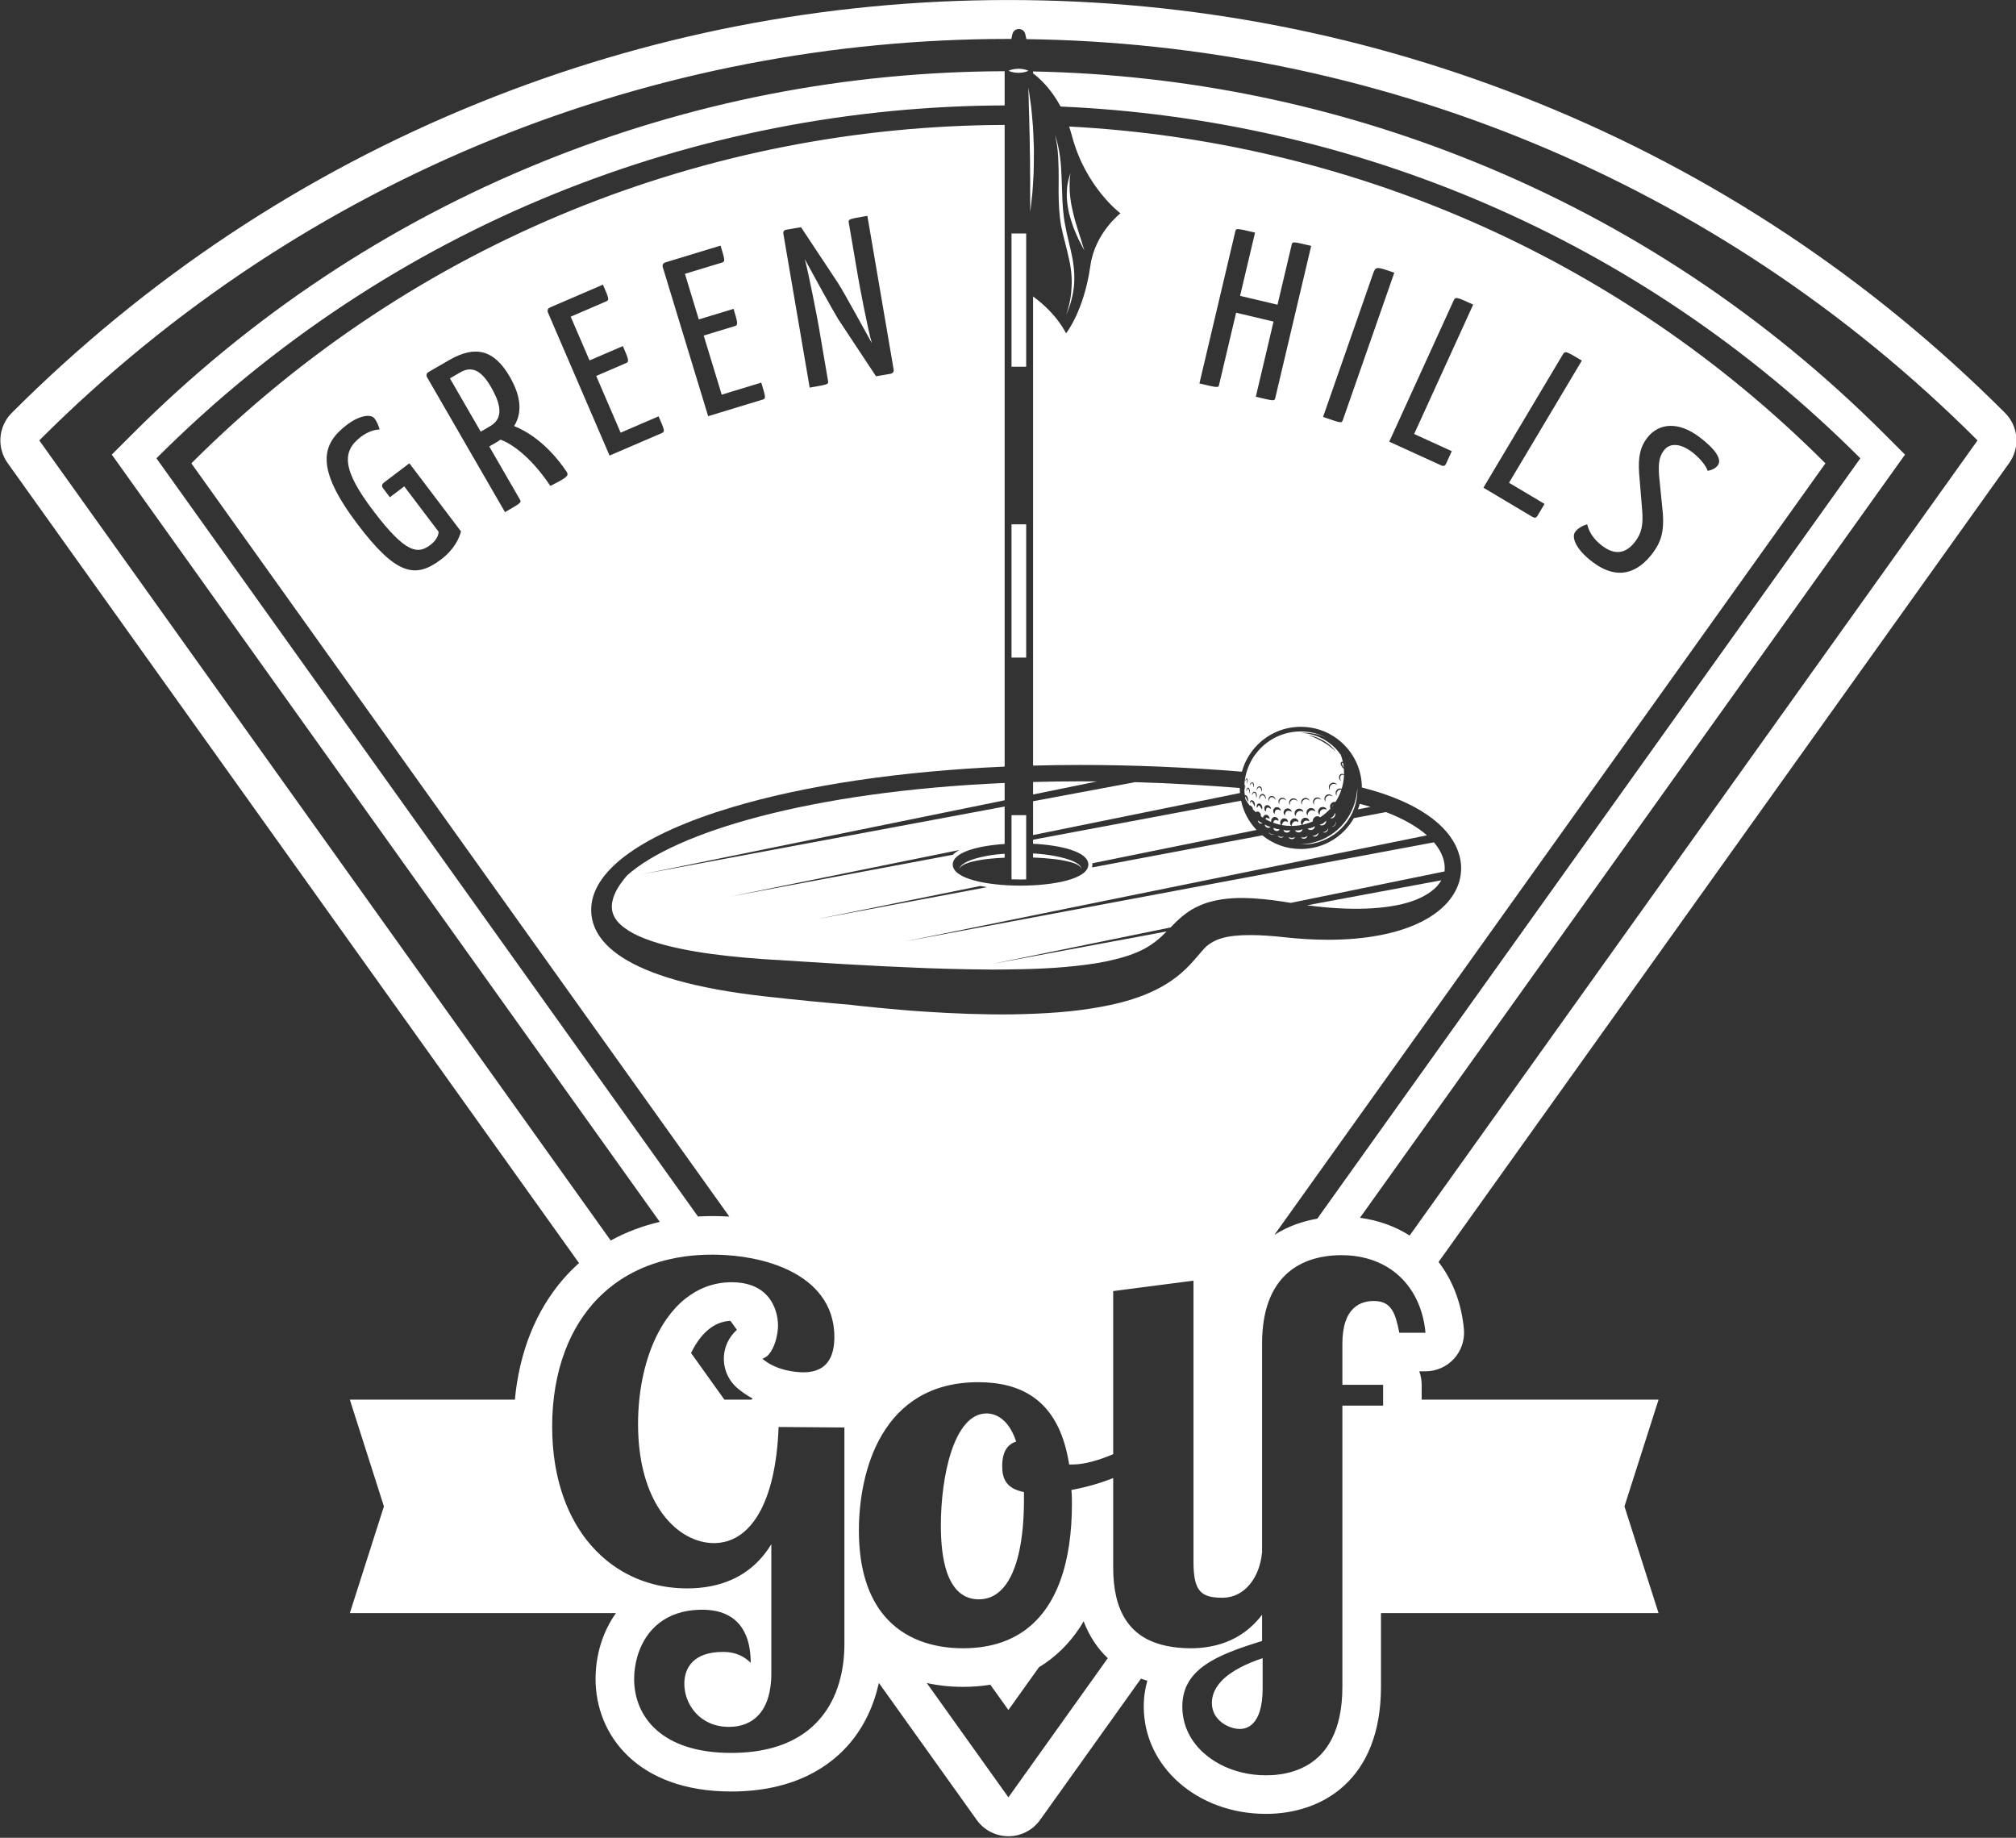 <?xml version="1.0" encoding="UTF-8" standalone="no"?>
<!DOCTYPE svg PUBLIC "-//W3C//DTD SVG 1.1//EN" "http://www.w3.org/Graphics/SVG/1.1/DTD/svg11.dtd">
<svg width="100%" height="100%" viewBox="0 0 531 484" version="1.1" xmlns="http://www.w3.org/2000/svg" xmlns:xlink="http://www.w3.org/1999/xlink" xml:space="preserve" xmlns:serif="http://www.serif.com/" style="fill-rule:evenodd;clip-rule:evenodd;stroke-linejoin:round;stroke-miterlimit:1.414;">
    <rect x="0" y="0" width="531" height="484" fill="#333333" stroke="none"/>
    <g transform="matrix(1,0,0,1,-1277.59,-81.55)">
        <g transform="matrix(4.167,0,0,4.167,0,0)">
            <path d="M361.698,41.22C361.449,40.4 360.934,37.652 360.821,36.999L360.248,33.647C360.209,33.42 360.239,33.415 361.423,33.213L363.084,42.927C363.108,43.069 363.033,43.169 362.868,43.198L361.97,43.352L359.579,39.741C359.216,39.145 358.031,36.994 357.467,35.951C357.715,36.858 358.243,39.589 358.346,40.185L358.935,43.636C358.975,43.864 358.96,43.866 357.776,44.068L356.115,34.354C356.088,34.198 356.151,34.114 356.315,34.086L357.229,33.93L359.577,37.475C360.001,38.148 361.146,40.248 361.702,41.249L361.698,41.22ZM350.768,39.759L352.963,39.091C353.219,39.932 353.273,40.111 353.055,40.177L351.078,40.779L352.216,44.515L354.716,43.754C355.001,44.691 355.022,44.76 354.79,44.831L351.359,45.874L348.488,36.446C348.488,36.446 348.421,36.226 348.654,36.155L352.143,35.094C352.415,35.99 352.449,36.1 352.23,36.166L349.891,36.878L350.768,39.759ZM341.228,39.311C341.228,39.311 341.138,39.1 341.361,39.003L344.71,37.561C345.08,38.422 345.126,38.528 344.916,38.618L342.67,39.585L343.861,42.351L345.968,41.444C346.315,42.251 346.39,42.423 346.181,42.514L344.283,43.331L345.827,46.917L348.227,45.884C348.614,46.784 348.643,46.85 348.42,46.947L345.127,48.364L341.228,39.311ZM330.188,51.848C332.269,54.593 333.019,54.603 333.807,54.007C334.242,53.677 334.333,53.318 334.315,53.169L332.149,50.309L331.24,50.998L330.797,50.412C330.701,50.285 330.742,50.164 330.888,50.053L332.474,48.852L335.737,53.159C335.623,53.588 335.317,54.291 334.47,54.933C332.858,56.153 331.645,55.934 329.2,52.706C326.477,49.111 326.934,47.626 328.532,46.415C329.331,45.809 330.045,45.72 330.271,46.019C330.436,46.237 330.533,46.49 330.591,46.717C330.251,46.722 329.813,46.873 329.413,47.176C328.178,48.111 328.24,49.275 330.188,51.848ZM339.454,51.131C339.57,51.331 339.557,51.338 338.518,51.939L333.587,43.405C333.587,43.405 333.472,43.206 333.682,43.084L334.984,42.332C336.642,41.374 337.83,41.668 338.825,43.391C339.597,44.726 339.568,45.74 339.094,46.497C339.824,46.79 341.172,47.542 342.414,49.388C342.521,49.575 342.518,49.66 342.019,49.949C341.847,50.048 341.63,50.157 341.386,50.281C340.022,48.257 338.799,47.566 338.239,47.357L337.996,47.514L337.522,47.788L339.454,51.131ZM384.731,39.334L383.661,43.864C383.608,44.088 383.623,44.092 382.411,43.805L384.676,34.213C384.728,33.989 384.714,33.985 385.927,34.271L384.982,38.269L387.349,38.827L388.239,35.055C388.293,34.831 388.277,34.827 389.476,35.11L387.211,44.702C387.158,44.927 387.172,44.93 385.975,44.647L387.097,39.893L384.731,39.334ZM401.981,50.082L404.227,51.419L403.784,52.162C403.688,52.323 403.588,52.314 403.457,52.236L400.363,50.393L405.358,42.014C405.528,41.729 405.541,41.737 406.585,42.359L401.981,50.082ZM410.392,51.749L410.206,49.488C410.131,48.434 410.283,47.808 410.703,47.258C411.436,46.295 412.689,46.182 414.03,47.204C415.178,48.079 415.421,48.663 415.176,48.983C415.054,49.144 414.833,49.283 414.532,49.326C414.472,49.081 414.114,48.572 413.559,48.148C412.833,47.596 412.155,47.532 411.771,48.037C411.448,48.46 411.426,48.915 411.462,49.595L411.704,52.008C411.791,53.197 411.579,53.851 411.037,54.561C410.145,55.73 408.875,56.319 407.244,55.076C406.144,54.238 405.929,53.493 406.165,53.184C406.312,52.989 406.599,52.79 406.925,52.713C407.013,53.124 407.283,53.621 407.863,54.062C408.733,54.726 409.418,54.505 409.951,53.806C410.361,53.268 410.48,52.76 410.392,51.749ZM391.479,46.113C391.403,46.331 391.375,46.321 390.227,45.92L393.377,36.899C393.553,36.396 393.567,36.401 394.729,36.807L391.479,46.113ZM398.363,48.085L398.004,48.871C397.927,49.042 397.826,49.043 397.687,48.98L394.411,47.485L398.46,38.61C398.598,38.309 398.611,38.315 399.717,38.82L395.985,46.999L398.363,48.085ZM431.596,47.405L395.699,97.659C394.787,97.079 393.727,96.692 392.559,96.538L425.947,49.792L427.012,48.302L425.717,47.007C418.241,39.532 409.524,33.743 399.808,29.803C390.904,26.192 381.521,24.274 371.896,24.086L371.896,24.207C372.301,24.51 373.027,25.165 373.637,26.304C392.014,27.097 410.157,34.504 424.188,48.536L389.863,96.592C388.911,96.757 387.982,97.087 387.153,97.615L421.981,48.855C408.697,35.571 391.568,28.477 374.176,27.567C374.236,27.749 374.295,27.936 374.347,28.134C375.204,31.408 377.42,33.053 377.42,33.053C377.42,33.053 375.81,34.287 375.519,36.362C375.114,39.239 373.981,40.64 373.981,40.64C373.981,40.64 373.426,39.418 371.896,38.308L371.896,67.958C372.88,67.932 373.875,67.917 374.879,67.917C378.188,67.917 381.613,68.061 385.099,68.342C385.273,67.704 385.608,67.118 386.09,66.637C386.818,65.908 387.788,65.506 388.82,65.506C389.852,65.506 390.821,65.908 391.551,66.637C392.273,67.36 392.673,68.32 392.68,69.341C394.146,69.712 395.402,70.203 396.393,70.8C398.724,72.205 398.996,73.79 398.95,74.61C398.879,75.914 397.98,77.06 396.421,77.839C394.946,78.576 392.916,78.965 390.55,78.965C389.665,78.965 388.726,78.911 387.758,78.803C386.95,78.714 386.234,78.669 385.63,78.669C384.072,78.669 383.385,78.933 382.834,79.395L382.694,79.541C382.457,79.8 382.18,80.152 381.837,80.517C381.495,80.883 381.089,81.246 380.645,81.547C380.204,81.853 379.734,82.104 379.261,82.312C378.311,82.729 377.344,82.983 376.384,83.167C374.461,83.542 372.543,83.643 370.643,83.679C368.741,83.702 366.858,83.629 365.014,83.505C364.091,83.447 363.179,83.364 362.279,83.279C361.83,83.234 361.383,83.189 360.94,83.145C360.754,83.123 360.571,83.102 360.388,83.08C358.703,82.937 356.916,82.762 355.028,82.553C345.689,81.52 343.86,78.916 343.971,76.914C344.102,74.518 347.256,72.274 352.849,70.595C357.5,69.199 363.505,68.311 370.1,68.021L370.1,27.466C351.487,27.526 332.895,34.655 318.693,48.855L352.698,96.462C352.345,96.44 351.984,96.428 351.616,96.428C351.311,96.428 351.012,96.439 350.715,96.456L316.486,48.536C331.297,33.726 350.688,26.293 370.1,26.233L370.1,24.432L370.1,24.071C360.012,24.101 350.178,26.027 340.867,29.803C331.15,33.743 322.434,39.532 314.958,47.007L313.663,48.302L314.727,49.792L348.301,96.796C347.188,97.055 346.149,97.448 345.201,97.975L309.08,47.405C325.995,30.489 348.166,22.031 370.338,22.031L370.524,22.033L370.588,21.736C370.684,21.295 371.311,21.295 371.407,21.736L371.474,22.044C393.265,22.329 414.969,30.778 431.596,47.405ZM396.701,103.802L395.045,103.802L394.998,103.573L394.95,103.356C394.723,102.374 394.41,101.795 393.423,101.795C393.164,101.795 392.894,101.836 392.639,101.943C392.162,102.143 391.74,102.575 391.553,103.425C391.53,103.525 391.511,103.632 391.496,103.744C391.465,103.968 391.448,104.217 391.448,104.493L391.448,107.093L394.022,107.093L394.022,108.409L391.448,108.409L391.448,126.179C391.448,127.577 391.198,128.635 390.797,129.436C390.719,129.59 390.636,129.735 390.548,129.871C390.467,129.995 390.384,130.112 390.296,130.221C390.137,130.417 389.967,130.589 389.787,130.741C389.668,130.842 389.545,130.935 389.418,131.018C389.313,131.087 389.207,131.148 389.1,131.207C388.922,131.302 388.74,131.382 388.556,131.45C388.31,131.542 388.06,131.611 387.811,131.66L387.606,131.697C387.471,131.719 387.336,131.735 387.203,131.748L387.005,131.762C386.874,131.77 386.745,131.773 386.619,131.773C386.091,131.773 385.574,131.711 385.084,131.592C384.125,131.361 383.269,130.913 382.616,130.301L382.571,130.263C381.804,129.524 381.331,128.553 381.331,127.43C381.331,125.06 383.481,124.172 386.372,123.284L386.372,121.623C385.02,123.421 383.128,123.744 381.86,123.744C381.326,123.744 380.85,123.695 380.414,123.61L380.215,123.568C379.628,123.432 379.128,123.222 378.715,122.937C378.337,122.677 378.028,122.359 377.781,121.989C377.204,121.126 376.961,119.982 376.961,118.644L376.961,112.986C376.12,113.323 375.204,113.577 374.317,113.74C374.352,114.036 374.352,114.332 374.352,114.628C374.352,118.184 373.466,121.235 371.185,122.741C370.806,122.991 370.39,123.199 369.932,123.359C369.234,123.602 368.443,123.736 367.549,123.743L367.478,123.744C365.549,123.744 363.719,123.158 362.478,121.672C361.499,120.498 360.887,118.762 360.887,116.307C360.887,112.555 362.332,106.928 368.431,106.928C369.834,106.928 371.001,107.23 371.918,107.873C372.18,108.058 372.421,108.269 372.642,108.509C373.413,109.351 373.93,110.544 374.177,112.128L374.423,112.128C375.109,112.128 376.039,111.871 376.961,111.477L376.961,101.169L382.037,100.511L382.037,118.281C382.037,118.742 382.065,119.114 382.13,119.414L382.185,119.624C382.413,120.35 382.925,120.552 383.87,120.552C385.244,120.552 386.23,119.303 386.372,117.66L386.372,104.493C386.372,100.194 388.818,99.072 390.857,98.919C391.034,98.906 391.209,98.899 391.378,98.899C392.531,98.899 393.496,99.176 394.279,99.646C395.023,100.093 395.603,100.715 396.01,101.456C396.392,102.153 396.624,102.953 396.701,103.802ZM370.338,133.165L365.177,125.94C365.903,126.101 366.673,126.183 367.478,126.183C368.074,126.183 368.647,126.137 369.196,126.049L370.338,127.646L372.097,125.184L372.268,124.944C373.288,124.327 374.158,123.486 374.855,122.428C374.938,122.302 375.014,122.167 375.091,122.035C375.443,122.962 375.956,123.744 376.619,124.371L370.338,133.165ZM352.386,108.032L350.278,105.082C350.852,103.899 351.689,103.09 352.769,103.052L353.176,103.62C352.791,103.961 352.516,104.419 352.404,104.938C352.218,105.812 352.524,106.718 353.203,107.3C353.513,107.564 353.838,107.781 354.167,107.958L354.093,108.032L352.386,108.032ZM359.971,123.48C359.971,123.687 359.964,123.893 359.951,124.1C359.938,124.307 359.918,124.515 359.891,124.721C359.862,124.927 359.827,125.133 359.784,125.337C359.698,125.746 359.58,126.147 359.426,126.534C359.387,126.631 359.346,126.727 359.303,126.822C359.216,127.011 359.12,127.197 359.014,127.378C358.961,127.468 358.905,127.557 358.848,127.645C358.757,127.781 358.658,127.914 358.556,128.044C358.327,128.33 358.07,128.599 357.776,128.843C357.69,128.914 357.602,128.983 357.511,129.05C356.415,129.854 354.89,130.358 352.814,130.358C348.408,130.358 346.681,128.055 346.681,125.686C346.681,125.24 346.743,124.764 346.876,124.295L346.935,124.1C347.416,122.638 348.628,121.309 350.981,121.309C351.193,121.309 351.49,121.319 351.817,121.384L351.941,121.412C352.06,121.439 352.18,121.476 352.301,121.521C352.418,121.564 352.534,121.618 352.649,121.681L352.832,121.79L352.955,121.878C353.076,121.97 353.192,122.077 353.301,122.201C353.388,122.3 353.469,122.411 353.544,122.533C353.848,123.023 354.049,123.707 354.049,124.665C353.414,124.04 352.744,123.975 352.286,123.975C350.453,123.975 349.853,124.962 349.853,125.981C349.853,126.393 349.95,126.814 350.139,127.199C350.244,127.414 350.38,127.616 350.542,127.8L350.576,127.841C351.052,128.359 351.757,128.713 352.674,128.713C353.061,128.713 353.423,128.649 353.746,128.517L353.982,128.404C354.211,128.279 354.416,128.114 354.595,127.907C354.893,127.563 355.114,127.102 355.238,126.516C355.288,126.282 355.322,126.027 355.34,125.752C355.349,125.615 355.352,125.472 355.352,125.324L355.352,117.163C354.943,117.841 354.434,118.404 353.83,118.843C353.527,119.063 353.201,119.251 352.852,119.407C352.037,119.771 351.094,119.96 350.03,119.96C348.531,119.96 347.137,119.587 345.927,118.878C345.563,118.666 345.218,118.423 344.89,118.151C344.672,117.97 344.462,117.776 344.261,117.569C344.06,117.362 343.868,117.142 343.685,116.91C342.684,115.634 341.976,113.983 341.669,112.008C341.557,111.289 341.499,110.527 341.499,109.726C341.499,107.995 341.772,106.378 342.313,104.949C342.434,104.631 342.566,104.323 342.713,104.025C342.787,103.876 342.863,103.729 342.943,103.585C343.102,103.297 343.275,103.019 343.462,102.753C343.555,102.62 343.651,102.489 343.75,102.361C343.949,102.106 344.162,101.863 344.387,101.632L344.626,101.4C345.301,100.759 346.084,100.224 346.974,99.813C347.15,99.731 347.332,99.654 347.517,99.582C347.634,99.537 347.753,99.494 347.873,99.453C348.104,99.373 348.343,99.301 348.586,99.238L348.847,99.173C349.176,99.096 349.514,99.032 349.863,98.983C350.421,98.907 351.005,98.866 351.616,98.866C351.894,98.866 352.175,98.876 352.456,98.893C353.204,98.938 353.953,99.045 354.669,99.221C355.676,99.469 356.613,99.853 357.38,100.393L357.627,100.576C357.867,100.766 358.087,100.972 358.284,101.197L358.473,101.428C359.016,102.137 359.336,103.01 359.336,104.065C359.336,104.586 359.257,105.036 359.079,105.395C358.835,105.888 358.403,106.204 357.734,106.282C357.627,106.294 357.517,106.303 357.397,106.303C356.834,106.303 355.635,106.171 354.789,105.447L355.023,105.329C355.133,105.248 355.229,105.139 355.314,105.01C355.626,104.54 355.775,103.816 355.775,103.341C355.775,103.064 355.726,102.646 355.555,102.219L355.463,102.016C355.368,101.826 355.249,101.639 355.094,101.466L354.892,101.266C354.451,100.883 353.802,100.61 352.85,100.61C352.271,100.61 351.731,100.711 351.23,100.896L351.076,100.96C350.969,101.004 350.863,101.052 350.76,101.105L350.508,101.242C350.304,101.362 350.107,101.497 349.919,101.647C349.478,101.998 349.084,102.429 348.736,102.924C348.228,103.648 347.821,104.508 347.524,105.457C347.272,106.262 347.099,107.13 347.006,108.032C346.955,108.533 346.928,109.044 346.928,109.561C346.928,111.821 347.42,113.546 348.16,114.771C348.266,114.946 348.377,115.111 348.492,115.266C349.413,116.504 350.611,117.097 351.722,117.097C354.013,117.097 355.635,114.596 355.811,109.758L359.971,109.791L359.971,123.48ZM403.861,26.095C393.186,21.767 381.907,19.572 370.338,19.572C358.768,19.572 347.488,21.767 336.813,26.095C325.761,30.578 315.845,37.162 307.341,45.666C306.49,46.516 306.38,47.856 307.078,48.834L343.197,99.4C342.854,99.707 342.528,100.034 342.221,100.385C340.473,102.391 339.425,105.011 339.142,108.032L328.71,108.032L330.864,114.777L328.71,121.521L345.531,121.521C344.699,122.688 344.242,124.153 344.242,125.686C344.242,129.225 346.893,132.797 352.814,132.797C356.898,132.797 359.159,131.124 360.336,129.721C361.22,128.667 361.83,127.382 362.149,125.933L368.336,134.595C368.798,135.241 369.543,135.624 370.338,135.624C371.132,135.624 371.877,135.241 372.339,134.595L378.717,125.665C378.847,125.714 378.984,125.753 379.121,125.794C378.977,126.287 378.893,126.828 378.893,127.43C378.893,131.232 382.287,134.211 386.619,134.211C390.133,134.211 393.887,132.102 393.887,126.179L393.887,121.521L411.433,121.521L409.278,114.777L411.433,108.032L396.46,108.032L396.46,107.093C396.46,106.793 396.406,106.505 396.308,106.24L396.701,106.24C397.387,106.24 398.04,105.952 398.502,105.446C398.964,104.939 399.192,104.262 399.13,103.58C398.977,101.922 398.411,100.478 397.528,99.33L433.597,48.834C434.295,47.856 434.185,46.516 433.334,45.666C424.83,37.162 414.914,30.578 403.861,26.095Z" style="fill:white;fill-rule:nonzero;"/>
        </g>
        <g transform="matrix(4.167,0,0,4.167,0,0)">
            <path d="M337.633,44.03C337.077,43.069 336.482,42.647 335.693,43.103L335.036,43.483L336.982,46.852L337.56,46.517C338.31,46.084 338.396,45.352 337.633,44.03Z" style="fill:white;fill-rule:nonzero;"/>
        </g>
        <g transform="matrix(4.167,0,0,4.167,0,0)">
            <path d="M371.321,114.365L371.321,113.872C370.158,113.642 369.946,112.983 369.946,112.227C369.946,111.305 370.299,110.844 370.827,110.68C370.643,110.124 370.408,109.736 370.159,109.467L370.033,109.342C369.865,109.188 369.692,109.085 369.527,109.017L369.404,108.972C369.243,108.921 369.091,108.903 368.959,108.903C366.88,108.903 366.068,112.918 366.068,115.978C366.068,119.927 367.408,120.651 368.466,120.651C368.717,120.651 368.95,120.608 369.165,120.528C369.488,120.407 369.772,120.198 370.019,119.915C370.921,118.878 371.321,116.831 371.321,114.365Z" style="fill:white;fill-rule:nonzero;"/>
        </g>
        <g transform="matrix(4.167,0,0,4.167,0,0)">
            <path d="M386.408,124.369C385.912,124.534 385.413,124.734 384.961,124.974C384.509,125.214 384.103,125.495 383.797,125.821L383.639,126.005L383.477,126.234L383.359,126.458C383.257,126.687 383.199,126.934 383.199,127.199C383.199,127.479 383.268,127.722 383.381,127.928C383.522,128.186 383.732,128.389 383.967,128.537L384.157,128.641C384.434,128.777 384.725,128.845 384.963,128.845C385.379,128.845 385.784,128.647 386.059,128.128C386.12,128.013 386.175,127.882 386.222,127.733C386.339,127.363 386.408,126.885 386.408,126.278L386.408,124.369Z" style="fill:white;fill-rule:nonzero;"/>
        </g>
        <g transform="matrix(4.167,0,0,4.167,0,0)">
            <path d="M371.402,23.97C371.285,23.937 371.13,23.916 370.974,23.915C370.818,23.916 370.662,23.938 370.546,23.97C370.429,24.001 370.352,24.044 370.352,24.044C370.352,24.044 370.429,24.088 370.546,24.118C370.662,24.151 370.818,24.173 370.974,24.174C371.13,24.173 371.285,24.151 371.402,24.119C371.519,24.088 371.597,24.044 371.597,24.044C371.597,24.044 371.519,24.001 371.402,23.97Z" style="fill:white;fill-rule:nonzero;"/>
        </g>
        <g transform="matrix(4.167,0,0,4.167,0,0)">
            <path d="M371.629,26.313C371.645,26.683 371.656,27.114 371.664,27.576C371.68,28.038 371.688,28.53 371.691,29.022C371.704,29.514 371.71,30.007 371.708,30.469C371.715,30.93 371.717,31.362 371.711,31.731C371.724,32.472 371.716,32.967 371.716,32.967C371.716,32.967 371.781,32.477 371.856,31.738C371.885,31.368 371.909,30.936 371.933,30.472C371.944,30.008 371.95,29.513 371.95,29.018C371.935,28.523 371.915,28.029 371.889,27.565C371.852,27.103 371.813,26.672 371.774,26.303C371.677,25.566 371.597,25.078 371.597,25.078C371.597,25.078 371.619,25.573 371.629,26.313Z" style="fill:white;fill-rule:nonzero;"/>
        </g>
        <g transform="matrix(4.167,0,0,4.167,0,0)">
            <path d="M374.738,74.242C374.831,74.298 374.894,74.358 374.921,74.41L374.947,74.497L374.935,74.404C374.915,74.346 374.859,74.269 374.768,74.199C374.585,74.06 374.284,73.921 373.91,73.82C373.536,73.718 373.094,73.625 372.613,73.571C372.382,73.543 372.141,73.523 371.896,73.509L371.896,73.767C372.133,73.776 372.366,73.789 372.591,73.805C373.063,73.843 373.505,73.889 373.875,73.966C374.245,74.042 374.552,74.126 374.738,74.242Z" style="fill:white;fill-rule:nonzero;"/>
        </g>
        <g transform="matrix(4.167,0,0,4.167,0,0)">
            <path d="M371.896,72.347L384.974,69.691C384.966,69.586 384.959,69.48 384.959,69.373C382.68,69.189 380.472,69.066 378.352,69.004L371.896,70.209L371.896,72.347Z" style="fill:white;fill-rule:nonzero;"/>
        </g>
        <g transform="matrix(4.167,0,0,4.167,0,0)">
            <path d="M374.034,32.116C374.056,32.417 374.102,32.737 374.171,33.052C374.251,33.364 374.349,33.669 374.451,33.951C374.561,34.23 374.674,34.485 374.772,34.702C374.992,35.125 375.14,35.408 375.14,35.408C375.14,35.408 375.047,35.104 374.907,34.648C374.831,34.424 374.744,34.162 374.663,33.878C374.573,33.599 374.488,33.297 374.422,32.993C374.346,32.691 374.288,32.385 374.257,32.096C374.217,31.807 374.203,31.534 374.207,31.3C374.201,31.065 374.215,30.868 374.231,30.731C374.246,30.593 374.26,30.515 374.26,30.515C374.26,30.515 374.232,30.589 374.192,30.723C374.15,30.856 374.101,31.051 374.063,31.29C374.034,31.53 374.021,31.813 374.034,32.116Z" style="fill:white;fill-rule:nonzero;"/>
        </g>
        <g transform="matrix(4.167,0,0,4.167,0,0)">
            <path d="M371.896,69.783L375.935,68.959C375.582,68.956 375.227,68.952 374.879,68.952C373.861,68.952 372.869,68.967 371.896,68.993L371.896,69.783Z" style="fill:white;fill-rule:nonzero;"/>
        </g>
        <g transform="matrix(4.167,0,0,4.167,0,0)">
            <rect x="370.534" y="52.709" width="0.927" height="8.423" style="fill:white;"/>
        </g>
        <g transform="matrix(4.167,0,0,4.167,0,0)">
            <path d="M373.923,33.79C373.786,33.09 373.751,32.372 373.733,31.696C373.708,31.02 373.691,30.384 373.643,29.84C373.587,29.297 373.499,28.849 373.417,28.542C373.381,28.388 373.339,28.27 373.314,28.188L373.275,28.064L373.305,28.191C373.322,28.274 373.354,28.395 373.378,28.551C373.435,28.861 373.486,29.31 373.498,29.85C373.522,30.389 373.513,31.02 373.51,31.7C373.516,32.379 373.54,33.112 373.668,33.837C373.809,34.557 374.024,35.249 374.161,35.906C374.313,36.561 374.365,37.185 374.329,37.721C374.309,38.258 374.214,38.701 374.133,39.006C374.05,39.31 373.984,39.479 373.984,39.479C373.984,39.479 374.063,39.316 374.171,39.018C374.277,38.718 374.408,38.279 374.474,37.733C374.534,37.187 374.508,36.536 374.38,35.862C374.252,35.189 374.048,34.493 373.923,33.79Z" style="fill:white;fill-rule:nonzero;"/>
        </g>
        <g transform="matrix(4.167,0,0,4.167,0,0)">
            <path d="M392.433,70.726L393.229,70.564C393.01,70.498 392.78,70.435 392.546,70.374C392.514,70.493 392.476,70.61 392.433,70.726Z" style="fill:white;fill-rule:nonzero;"/>
        </g>
        <g transform="matrix(4.167,0,0,4.167,0,0)">
            <path d="M358.247,77.659L368.56,75.567C368.699,75.595 368.84,75.62 368.98,75.642L358.247,77.659ZM352.715,76.242L367.235,73.293C367.076,73.381 366.936,73.48 366.828,73.593L352.715,76.242ZM391.551,72.098C390.821,72.827 389.852,73.229 388.82,73.229C387.924,73.229 387.074,72.925 386.389,72.367L375.627,74.394L375.649,74.21L375.643,74.131L386.023,72.026C385.526,71.503 385.191,70.867 385.045,70.175L371.896,72.642L371.896,72.897C373.698,72.991 375.391,73.411 375.391,74.21C375.391,75.127 373.169,75.544 371.105,75.544C369.042,75.544 366.82,75.127 366.82,74.21C366.82,73.442 368.38,73.026 370.1,72.911L370.1,70.545L347.182,74.825L370.1,70.15L370.1,69.055C357.761,69.594 349.279,72.178 346.241,74.893L346.133,75.02C346.061,75.107 345.957,75.238 345.832,75.413C345.708,75.588 345.563,75.812 345.446,76.088C345.332,76.363 345.242,76.694 345.28,77.034C345.317,77.373 345.497,77.706 345.805,77.993C346.113,78.28 346.526,78.534 347.006,78.747C347.969,79.174 349.171,79.472 350.501,79.699C351.834,79.926 353.304,80.08 354.866,80.19C356.449,80.289 358.118,80.392 359.846,80.499C360.708,80.546 361.585,80.593 362.473,80.641C363.357,80.68 364.254,80.719 365.158,80.759C366.06,80.792 366.968,80.816 367.877,80.832C368.786,80.851 369.696,80.855 370.602,80.836C372.41,80.815 374.213,80.717 375.891,80.448C376.31,80.38 376.718,80.296 377.11,80.196C377.503,80.097 377.884,79.987 378.235,79.85C378.588,79.714 378.914,79.558 379.208,79.374C379.503,79.189 379.77,78.984 380.041,78.731C380.138,78.642 380.237,78.543 380.339,78.439L369.313,80.493L380.584,78.189C380.699,78.071 380.818,77.949 380.953,77.819C381.307,77.472 381.777,77.105 382.287,76.867C382.795,76.622 383.312,76.493 383.793,76.417C384.276,76.344 384.731,76.321 385.17,76.326C386.047,76.336 386.852,76.43 387.622,76.545C387.814,76.575 387.999,76.604 388.187,76.634L397.908,74.647C397.972,74.042 397.75,73.411 397.233,72.807L363.78,79.076L396.794,72.364C396.185,71.827 395.324,71.324 394.202,70.896L392.173,71.278C392.004,71.574 391.798,71.851 391.551,72.098Z" style="fill:white;fill-rule:nonzero;"/>
        </g>
        <g transform="matrix(4.167,0,0,4.167,0,0)">
            <path d="M367.443,74.2C367.352,74.269 367.296,74.346 367.276,74.405L367.264,74.497L367.29,74.41C367.316,74.358 367.38,74.298 367.473,74.242C367.659,74.126 367.966,74.041 368.336,73.966C368.706,73.889 369.147,73.842 369.62,73.805C369.775,73.793 369.938,73.786 370.1,73.778L370.1,73.528C369.931,73.541 369.76,73.552 369.598,73.571C369.117,73.626 368.675,73.718 368.301,73.82C367.927,73.922 367.626,74.06 367.443,74.2Z" style="fill:white;fill-rule:nonzero;"/>
        </g>
        <g transform="matrix(4.167,0,0,4.167,0,0)">
            <path d="M370.534,74.647L370.534,75.145C370.724,75.15 370.913,75.157 371.107,75.157C371.225,75.157 371.343,75.151 371.461,75.149L371.461,74.647L371.461,71.091L370.534,71.091L370.534,74.647Z" style="fill:white;fill-rule:nonzero;"/>
        </g>
        <g transform="matrix(4.167,0,0,4.167,0,0)">
            <path d="M389.73,76.849C391.072,77.003 392.31,77.044 393.397,76.972C394.483,76.899 395.422,76.716 396.137,76.42C396.852,76.128 397.342,75.737 397.582,75.389L397.703,75.205L389.214,76.787C389.388,76.809 389.56,76.829 389.73,76.849Z" style="fill:white;fill-rule:nonzero;"/>
        </g>
        <g transform="matrix(4.167,0,0,4.167,0,0)">
            <rect x="370.534" y="34.327" width="0.927" height="8.422" style="fill:white;"/>
        </g>
        <g transform="matrix(4.167,0,0,4.167,0,0)">
            <path d="M389.683,71.8L389.659,71.814L389.631,71.83L389.598,71.847L389.563,71.863L389.527,71.878L389.49,71.891L389.452,71.902L389.414,71.911L389.377,71.917L389.341,71.922L389.308,71.926L389.28,71.928L389.254,71.93L389.269,71.952L389.29,71.974L389.321,71.997L389.342,72.008L389.364,72.017L389.416,72.029L389.473,72.029L389.53,72.018L389.584,71.993L389.608,71.978L389.631,71.96L389.665,71.92L389.679,71.9L389.688,71.88L389.701,71.842L389.706,71.813L389.705,71.787L389.683,71.8Z" style="fill:white;fill-rule:nonzero;"/>
        </g>
        <g transform="matrix(4.167,0,0,4.167,0,0)">
            <path d="M391.426,67.788L391.421,67.796L391.42,67.801L391.419,67.81L391.418,67.814L391.418,67.815L391.429,67.872L391.479,67.992L391.51,68.047L391.535,68.088C391.524,67.987 391.51,67.887 391.49,67.789L391.466,67.784L391.426,67.788Z" style="fill:white;fill-rule:nonzero;"/>
        </g>
        <g transform="matrix(4.167,0,0,4.167,0,0)">
            <path d="M390.31,72.147L390.279,72.156L390.251,72.161L390.228,72.164L390.208,72.166L390.227,72.174L390.25,72.181L390.28,72.186L390.299,72.188L390.318,72.187L390.359,72.18L390.402,72.165L390.443,72.142L390.478,72.111L390.508,72.076L390.528,72.04L390.541,72.004L390.548,71.974L390.55,71.95L390.55,71.93L390.539,71.948L390.528,71.968L390.514,71.992L390.494,72.019L390.471,72.047L390.443,72.074L390.412,72.098L390.379,72.119L390.345,72.136L390.31,72.147Z" style="fill:white;fill-rule:nonzero;"/>
        </g>
        <g transform="matrix(4.167,0,0,4.167,0,0)">
            <path d="M389.667,72.385L389.635,72.391L389.606,72.395L389.584,72.398L389.563,72.4L389.58,72.413L389.602,72.425L389.632,72.437L389.67,72.445L389.714,72.445L389.76,72.436L389.805,72.417L389.846,72.39L389.863,72.374L389.879,72.356L389.903,72.32L389.919,72.285L389.927,72.253L389.93,72.229L389.929,72.208L389.914,72.224L389.898,72.241L389.879,72.262L389.855,72.284L389.829,72.307L389.799,72.328L389.768,72.347L389.734,72.363L389.7,72.375L389.667,72.385Z" style="fill:white;fill-rule:nonzero;"/>
        </g>
        <g transform="matrix(4.167,0,0,4.167,0,0)">
            <path d="M390.061,71.678L390.035,71.684L390.011,71.69L390.031,71.705L390.058,71.719L390.094,71.73L390.115,71.734L390.139,71.736L390.19,71.733L390.243,71.718L390.295,71.692L390.339,71.657L390.358,71.636L390.375,71.615L390.399,71.57L390.408,71.548L390.413,71.527L390.419,71.489L390.418,71.46L390.414,71.436L390.397,71.455L390.38,71.476L390.358,71.499L390.332,71.526L390.304,71.553L390.271,71.579L390.237,71.603L390.201,71.624L390.164,71.643L390.128,71.657L390.093,71.669L390.061,71.678Z" style="fill:white;fill-rule:nonzero;"/>
        </g>
        <g transform="matrix(4.167,0,0,4.167,0,0)">
            <path d="M391.04,71.498L391.036,71.522L391.03,71.554L391.021,71.59L391.008,71.629L390.989,71.669L390.965,71.707L390.935,71.741L390.902,71.769L390.867,71.79L390.834,71.805L390.804,71.814L390.779,71.82L390.759,71.825L390.78,71.825L390.806,71.824L390.838,71.819L390.876,71.808L390.916,71.788L390.935,71.774L390.953,71.759L390.986,71.723L391.012,71.681L391.029,71.637L391.04,71.594L391.045,71.556L391.046,71.523L391.045,71.498L391.043,71.476L391.04,71.498Z" style="fill:white;fill-rule:nonzero;"/>
        </g>
        <g transform="matrix(4.167,0,0,4.167,0,0)">
            <path d="M386.135,71.515L386.152,71.543L386.176,71.571L386.205,71.595L386.238,71.613L386.274,71.624L386.31,71.626L386.342,71.621L386.366,71.61L386.383,71.598L386.394,71.584L386.377,71.583L386.359,71.581L386.34,71.575L386.318,71.567L386.296,71.557L386.272,71.544L386.25,71.529L386.162,71.462L386.13,71.437L386.116,71.427L386.116,71.444L386.118,71.463L386.124,71.488L386.135,71.515Z" style="fill:white;fill-rule:nonzero;"/>
        </g>
        <g transform="matrix(4.167,0,0,4.167,0,0)">
            <path d="M391,70.969L390.995,70.946L390.984,70.967L390.973,70.99L390.958,71.018L390.941,71.051L390.922,71.085L390.899,71.121L390.875,71.153L390.861,71.168L390.848,71.183L390.833,71.196L390.818,71.208L390.803,71.219L390.787,71.228L390.771,71.237L390.756,71.243L390.727,71.254L390.703,71.261L390.682,71.267L390.703,71.277L390.728,71.284L390.764,71.289L390.785,71.288L390.807,71.285L390.83,71.279L390.853,71.27L390.876,71.257L390.898,71.242L390.918,71.224L390.936,71.204L390.966,71.161L390.977,71.138L390.986,71.115L390.998,71.07L391.003,71.03L391.003,70.995L391,70.969Z" style="fill:white;fill-rule:nonzero;"/>
        </g>
        <g transform="matrix(4.167,0,0,4.167,0,0)">
            <path d="M390.884,70.432L390.88,70.435L390.878,70.436L390.838,70.472L390.806,70.517L390.783,70.566L390.782,70.569L390.897,70.423L390.892,70.426L390.884,70.432Z" style="fill:white;fill-rule:nonzero;"/>
        </g>
        <g transform="matrix(4.167,0,0,4.167,0,0)">
            <path d="M388.876,72.002L388.845,72.012L388.81,72.023L388.773,72.034L388.735,72.041L388.696,72.048L388.657,72.052L388.618,72.054L388.581,72.054L388.562,72.053L388.544,72.052L388.512,72.049L388.484,72.047L388.458,72.044L388.469,72.068L388.485,72.094L388.513,72.122L388.53,72.137L388.551,72.149L388.599,72.17L388.655,72.181L388.714,72.18L388.771,72.165L388.822,72.14L388.863,72.107L388.881,72.09L388.894,72.072L388.913,72.037L388.919,72.021L388.922,72.009L388.927,71.983L388.901,71.992L388.876,72.002Z" style="fill:white;fill-rule:nonzero;"/>
        </g>
        <g transform="matrix(4.167,0,0,4.167,0,0)">
            <path d="M385.309,68.934L385.32,68.874L385.335,68.833L385.359,68.791L385.385,68.771L385.394,68.768L385.406,68.767L385.428,68.775L385.437,68.785L385.44,68.79L385.444,68.795L385.448,68.803L385.453,68.817L385.457,68.831L385.463,68.884L385.461,68.934L385.446,69.02L385.428,69.079L385.418,69.101L385.422,69.017L385.424,68.933L385.416,68.84L385.413,68.83L385.41,68.821L385.409,68.817L385.406,68.812L385.404,68.81L385.402,68.808L385.4,68.807L385.388,68.816L385.344,68.882L385.316,68.936L385.307,68.957L385.309,68.934ZM389.32,66.038L389.385,66.049L389.484,66.071L389.611,66.106L389.684,66.129L389.76,66.156L389.923,66.219L390.007,66.257L390.092,66.298L390.262,66.39L390.346,66.44L390.426,66.493L390.504,66.547L390.577,66.603L390.647,66.659L390.711,66.716L390.771,66.77L390.824,66.824L390.914,66.92L390.977,67L391.031,67.071L390.966,67.011L390.893,66.942L390.793,66.858L390.736,66.81L390.673,66.762L390.606,66.71L390.535,66.66L390.461,66.608L390.383,66.558L390.304,66.507L390.222,66.459L390.057,66.367L389.894,66.283L389.737,66.211L389.596,66.149L389.381,66.064L389.319,66.042L389.298,66.035L389.32,66.038ZM391.099,69.177L391.076,69.161L391.06,69.151L391.042,69.141L390.995,69.122L390.939,69.111L390.878,69.112L390.815,69.128L390.786,69.142L390.758,69.16L390.709,69.205L390.675,69.26L390.655,69.318L390.648,69.375L390.651,69.425L390.656,69.446L390.66,69.464L390.669,69.49L390.672,69.499L390.665,69.493L390.645,69.473L390.633,69.457L390.62,69.436L390.608,69.411L390.599,69.382L390.591,69.311L390.603,69.232L390.643,69.154L390.706,69.09L390.744,69.067L390.787,69.049L390.873,69.035L390.953,69.047L391.017,69.077L391.042,69.095L391.062,69.114L391.078,69.132L391.089,69.149L391.102,69.174L391.106,69.183L391.099,69.177ZM390.433,69.942L390.398,69.996L390.379,70.055L390.372,70.111L390.376,70.162L390.38,70.183L390.385,70.2L390.394,70.226L390.396,70.235L390.389,70.228L390.37,70.209L390.357,70.193L390.345,70.172L390.333,70.147L390.323,70.118L390.314,70.048L390.327,69.969L390.365,69.891L390.395,69.857L390.412,69.841L390.42,69.834L390.425,69.831L390.427,69.829L390.428,69.828L390.429,69.827L390.431,69.826L390.51,69.786L390.596,69.773L390.676,69.785L390.739,69.815L390.764,69.833L390.784,69.852L390.8,69.87L390.81,69.887L390.824,69.912L390.828,69.92L390.82,69.915L390.799,69.899L390.783,69.889L390.764,69.878L390.718,69.86L390.661,69.849L390.6,69.85L390.538,69.865L390.48,69.897L390.479,69.897L390.478,69.898L390.477,69.899L390.474,69.902L390.468,69.907L390.455,69.918L390.433,69.942ZM390.444,70.746L390.419,70.734L390.402,70.727L390.382,70.72L390.334,70.709L390.282,70.706L390.227,70.712L390.176,70.729L390.153,70.741L390.141,70.748L390.133,70.753L390.129,70.756L390.127,70.757L390.087,70.793L390.055,70.838L390.032,70.888L390.019,70.939L390.016,70.987L390.016,71.008L390.017,71.027L390.021,71.055L390.022,71.065L390.014,71.06L389.99,71.043L389.974,71.027L389.958,71.007L389.928,70.951L389.913,70.876L389.923,70.788L389.964,70.7L390.034,70.627L390.039,70.624L390.041,70.623L390.046,70.62L390.054,70.615L390.076,70.603L390.125,70.583L390.221,70.571L390.308,70.588L390.375,70.626L390.419,70.671L390.433,70.693L390.442,70.712L390.452,70.741L390.454,70.75L390.444,70.746ZM389.813,70.062L389.756,70.094L389.755,70.094L389.754,70.095L389.753,70.096L389.749,70.099L389.743,70.104L389.73,70.115L389.708,70.139L389.674,70.193L389.654,70.251L389.647,70.308L389.651,70.358L389.655,70.379L389.66,70.397L389.669,70.423L389.672,70.432L389.665,70.425L389.645,70.406L389.633,70.39L389.62,70.369L389.608,70.344L389.599,70.315L389.59,70.245L389.602,70.166L389.642,70.088L389.671,70.054L389.687,70.038L389.696,70.031L389.7,70.027L389.702,70.025L389.704,70.024L389.707,70.022L389.785,69.983L389.871,69.97L389.951,69.982L390.015,70.012L390.04,70.03L390.06,70.049L390.075,70.067L390.087,70.084L390.1,70.108L390.103,70.117L390.096,70.111L390.074,70.096L390.059,70.085L390.04,70.075L389.993,70.057L389.937,70.045L389.876,70.046L389.813,70.062ZM389.724,70.848L389.7,70.832L389.684,70.823L389.664,70.813L389.619,70.795L389.568,70.785L389.514,70.783L389.46,70.792L389.435,70.8L389.408,70.812L389.407,70.812L389.407,70.813L389.405,70.814L389.402,70.815L389.396,70.819L389.385,70.826L389.362,70.843L389.324,70.882L389.294,70.928L389.274,70.977L389.264,71.023L389.261,71.045L389.259,71.063L389.259,71.102L389.251,71.096L389.229,71.075L389.216,71.057L389.203,71.035L389.182,70.976L389.179,70.898L389.201,70.813L389.254,70.732L389.292,70.699L389.312,70.684L389.323,70.677L389.329,70.674L389.332,70.672L389.333,70.672L389.334,70.671L389.338,70.669L389.379,70.652L389.431,70.64L389.527,70.642L389.61,70.672L389.672,70.719L389.709,70.77L389.72,70.794L389.726,70.814L389.731,70.844L389.732,70.854L389.724,70.848ZM389.157,70.079L389.094,70.085L389.063,70.095L389.032,70.108L388.978,70.146L388.936,70.195L388.908,70.249L388.894,70.305L388.89,70.355L388.891,70.376L388.893,70.395L388.897,70.421L388.899,70.431L388.893,70.423L388.877,70.401L388.866,70.383L388.857,70.361L388.849,70.335L388.844,70.304L388.846,70.234L388.869,70.157L388.919,70.086L388.991,70.032L389.032,70.015L389.077,70.003L389.164,70.003L389.241,70.026L389.3,70.065L389.322,70.087L389.339,70.109L389.352,70.129L389.36,70.147L389.37,70.173L389.372,70.183L389.365,70.176L389.347,70.157L389.332,70.145L389.315,70.132L389.272,70.106L389.218,70.087L389.157,70.079ZM388.972,70.888L388.949,70.873L388.933,70.863L388.913,70.853L388.868,70.835L388.817,70.825L388.763,70.823L388.709,70.832L388.685,70.84L388.671,70.845L388.662,70.85L388.658,70.852L388.656,70.853L388.611,70.882L388.573,70.922L388.543,70.968L388.523,71.016L388.512,71.063L388.509,71.085L388.508,71.103L388.508,71.142L388.499,71.135L388.478,71.115L388.465,71.097L388.452,71.075L388.431,71.016L388.428,70.938L388.45,70.853L388.503,70.772L388.583,70.711L388.589,70.708L388.592,70.707L388.596,70.705L388.604,70.701L388.628,70.692L388.68,70.68L388.776,70.682L388.859,70.712L388.92,70.759L388.958,70.81L388.969,70.833L388.975,70.854L388.98,70.884L388.98,70.894L388.972,70.888ZM388.328,70.113L388.299,70.122L388.268,70.135L388.213,70.173L388.172,70.222L388.144,70.276L388.129,70.332L388.125,70.381L388.126,70.403L388.128,70.421L388.133,70.448L388.135,70.457L388.128,70.45L388.112,70.428L388.102,70.41L388.093,70.388L388.084,70.362L388.079,70.331L388.08,70.261L388.104,70.184L388.154,70.113L388.227,70.059L388.268,70.041L388.312,70.03L388.399,70.03L388.477,70.053L388.535,70.092L388.558,70.114L388.574,70.136L388.587,70.156L388.596,70.174L388.605,70.2L388.607,70.209L388.601,70.203L388.582,70.184L388.567,70.172L388.551,70.159L388.507,70.133L388.453,70.114L388.393,70.106L388.328,70.113ZM388.234,70.877L388.212,70.863L388.179,70.845L388.136,70.827L388.089,70.814L388.039,70.81L387.991,70.816L387.946,70.833L387.945,70.834L387.944,70.834L387.941,70.836L387.936,70.839L387.927,70.845L387.908,70.859L387.875,70.895L387.834,70.985L387.824,71.03L387.82,71.067L387.82,71.095L387.819,71.104L387.811,71.099L387.791,71.08L387.778,71.064L387.765,71.043L387.742,70.989L387.732,70.917L387.748,70.834L387.796,70.753L387.831,70.719L387.852,70.705L387.862,70.698L387.867,70.695L387.87,70.693L387.871,70.692L387.873,70.692L387.877,70.69L387.968,70.663L388.061,70.67L388.138,70.705L388.168,70.728L388.192,70.753L388.224,70.803L388.238,70.845L388.242,70.873L388.242,70.883L388.234,70.877ZM387.691,70.064L387.633,70.067L387.576,70.087L387.575,70.087L387.574,70.088L387.573,70.089L387.569,70.091L387.563,70.094L387.551,70.103L387.527,70.122L387.491,70.169L387.469,70.222L387.458,70.274L387.457,70.322L387.461,70.359L387.466,70.384L387.467,70.393L387.461,70.386L387.446,70.365L387.427,70.329L387.412,70.276L387.409,70.211L387.427,70.138L387.471,70.068L387.502,70.039L387.519,70.026L387.529,70.02L387.534,70.018L387.536,70.016L387.537,70.016L387.538,70.015L387.541,70.014L387.621,69.989L387.703,69.993L387.773,70.02L387.802,70.039L387.825,70.06L387.86,70.102L387.879,70.138L387.888,70.163L387.89,70.171L387.884,70.165L387.866,70.147L387.837,70.123L387.798,70.097L387.748,70.076L387.691,70.064ZM387.523,70.791L387.49,70.772L387.471,70.763L387.45,70.754L387.404,70.739L387.357,70.733L387.313,70.736L387.304,70.739L387.299,70.741L387.296,70.742L387.293,70.743L387.291,70.743L387.287,70.745L387.275,70.75L387.274,70.751L387.273,70.751L387.271,70.752L387.267,70.755L387.259,70.761L387.242,70.773L387.215,70.808L387.193,70.85L387.179,70.895L387.175,70.918L387.171,70.939L387.168,70.977L387.167,71.002L387.167,71.012L387.159,71.006L387.139,70.989L387.112,70.955L387.088,70.904L387.074,70.836L387.084,70.755L387.125,70.673L387.142,70.654L387.16,70.637L387.18,70.622L387.19,70.616L387.196,70.612L387.199,70.611L387.2,70.61L387.201,70.609L387.206,70.607L387.223,70.6L387.227,70.598L387.233,70.596L387.247,70.591L387.261,70.587L387.273,70.585L387.298,70.582L387.389,70.595L387.461,70.633L387.51,70.683L387.537,70.732L387.55,70.773L387.553,70.8L387.553,70.81L387.523,70.791ZM387.067,69.969L387.014,69.953L386.986,69.952L386.957,69.956L386.956,69.956L386.954,69.956L386.951,69.957L386.944,69.959L386.932,69.963L386.906,69.976L386.863,70.012L386.831,70.058L386.81,70.105L386.805,70.128L386.799,70.15L386.794,70.186L386.792,70.21L386.791,70.219L386.787,70.21L386.778,70.187L386.769,70.149L386.768,70.098L386.777,70.036L386.809,69.971L386.864,69.914L386.901,69.893L386.921,69.885L386.932,69.882L386.936,69.881L386.938,69.88L386.941,69.88L386.943,69.879L386.983,69.875L387.005,69.876L387.025,69.879L387.1,69.908L387.155,69.955L387.19,70.007L387.209,70.055L387.217,70.093L387.218,70.118L387.218,70.127L387.202,70.098L387.182,70.067L387.169,70.05L387.153,70.032L387.115,69.997L387.067,69.969ZM386.931,70.695L386.902,70.677L386.834,70.64L386.792,70.622L386.749,70.611L386.713,70.609L386.7,70.612L386.699,70.612L386.697,70.613L386.687,70.617L386.686,70.618L386.685,70.619L386.683,70.62L386.678,70.624L386.668,70.633L386.647,70.664L386.633,70.705L386.623,70.75L386.618,70.792L386.615,70.827L386.614,70.861L386.606,70.855L386.587,70.84L386.56,70.811L386.533,70.767L386.511,70.631L386.54,70.547L386.571,70.507L386.592,70.49L386.602,70.483L386.608,70.479L386.611,70.478L386.612,70.477L386.613,70.476L386.619,70.473L386.635,70.467L386.637,70.466L386.641,70.465L386.647,70.462L386.663,70.458L386.689,70.455L386.715,70.455L386.801,70.479L386.899,70.575L386.92,70.622L386.929,70.661L386.931,70.686L386.931,70.695ZM386.384,70.667L386.377,70.703L386.369,70.726L386.365,70.733L386.351,70.706L386.312,70.639L386.259,70.555L386.227,70.516L386.194,70.486L386.191,70.483L386.19,70.482L386.186,70.481L386.18,70.478L386.173,70.475L386.157,70.476L386.131,70.499L386.107,70.536L386.088,70.573L386.074,70.603L386.061,70.633L386.058,70.625L386.048,70.604L386.037,70.568L386.032,70.519L386.04,70.457L386.079,70.388L386.176,70.346L386.203,70.349L386.216,70.352L386.22,70.352L386.221,70.353L386.227,70.354L386.23,70.356L386.237,70.359L386.241,70.36L386.247,70.364L386.27,70.377L386.328,70.436L386.363,70.5L386.387,70.619L386.384,70.667ZM386.005,69.973L386.003,69.939L385.998,69.897L385.99,69.848L385.977,69.795L385.958,69.743L385.93,69.697L385.923,69.69L385.912,69.681L385.894,69.671L385.857,69.673L385.819,69.7L385.789,69.736L385.767,69.771L385.751,69.8L385.738,69.827L385.738,69.797L385.743,69.762L385.756,69.718L385.782,69.668L385.831,69.622L385.912,69.611L385.951,69.629L385.965,69.64L385.979,69.655L386.016,69.718L386.033,69.783L386.039,69.843L386.035,69.897L386.027,69.941L386.018,69.975L386.006,70.002L386.005,69.973ZM385.908,70.517L385.899,70.544L385.887,70.519L385.858,70.455L385.771,70.289L385.765,70.28L385.759,70.273L385.75,70.264L385.745,70.259L385.744,70.259L385.743,70.257L385.715,70.238L385.694,70.232L385.672,70.244L385.662,70.256L385.653,70.27L385.64,70.296L385.63,70.322L385.627,70.315L385.619,70.296L385.613,70.262L385.613,70.241L385.617,70.215L385.657,70.161L385.736,70.146L385.806,70.176L385.81,70.178L385.814,70.183L385.82,70.187L385.832,70.197L385.845,70.211L385.856,70.225L385.89,70.282L385.909,70.34L385.919,70.444L385.908,70.517ZM386.359,69.583L386.351,69.612L386.346,69.582L386.33,69.508L386.295,69.413L386.23,69.34L386.227,69.338L386.22,69.336L386.209,69.333L386.186,69.332L386.144,69.348L386.079,69.416L386.047,69.484L386.037,69.511L386.034,69.481L386.044,69.401L386.066,69.35L386.109,69.3L386.178,69.268L386.218,69.267L386.238,69.271L386.247,69.274L386.258,69.278L386.318,69.328L386.351,69.39L386.365,69.45L386.368,69.504L386.359,69.583ZM386.603,69.957L386.608,70.011L386.606,70.051L386.602,70.077L386.601,70.086L386.591,70.053L386.578,70.016L386.56,69.971L386.533,69.923L386.496,69.876L386.449,69.842L386.425,69.833L386.413,69.831L386.397,69.83L386.396,69.83L386.394,69.83L386.392,69.83L386.385,69.831L386.372,69.833L386.347,69.843L386.301,69.878L386.237,69.973L386.22,70.019L386.208,70.055L386.199,70.088L386.197,70.08L386.192,70.054L386.189,70.014L386.194,69.96L386.246,69.833L386.309,69.776L386.351,69.758L386.374,69.752L386.386,69.751L386.392,69.751L386.394,69.75L386.4,69.75L386.419,69.752L386.443,69.757L386.486,69.775L386.549,69.831L386.603,69.957ZM385.82,69.251L385.817,69.208L385.809,69.163L385.793,69.119L385.782,69.099L385.77,69.085L385.762,69.078L385.759,69.077L385.758,69.076L385.755,69.075L385.738,69.071L385.703,69.082L385.669,69.108L385.642,69.14L385.62,69.169L385.604,69.194L385.592,69.216L385.595,69.19L385.601,69.161L385.613,69.124L385.637,69.082L385.675,69.041L385.737,69.016L385.775,69.022L385.786,69.027L385.786,69.028L385.789,69.029L385.793,69.031L385.806,69.041L385.829,69.068L385.844,69.097L385.857,69.154L385.859,69.207L385.853,69.254L385.843,69.291L385.832,69.319L385.82,69.343L385.821,69.317L385.821,69.288L385.82,69.251ZM385.551,69.529L385.534,69.478L385.512,69.432L385.505,69.423L385.499,69.416L385.493,69.411L385.491,69.41L385.49,69.409L385.484,69.407L385.459,69.417L385.433,69.455L385.414,69.496L385.4,69.533L385.391,69.562L385.383,69.588L385.38,69.561L385.38,69.529L385.384,69.488L385.395,69.438L385.423,69.385L385.435,69.373L385.451,69.361L385.473,69.353L385.496,69.354L385.518,69.362L385.521,69.365L385.524,69.367L385.523,69.366L385.526,69.369L385.532,69.373L385.547,69.387L385.558,69.402L385.599,69.519L385.604,69.574L385.603,69.623L385.594,69.695L385.587,69.722L385.583,69.694L385.572,69.624L385.563,69.579L385.551,69.529ZM385.269,69.177L385.281,69.186L385.285,69.19L385.292,69.201L385.303,69.229L385.31,69.28L385.308,69.327L385.293,69.409L385.273,69.464L385.264,69.483L385.269,69.405L385.271,69.326L385.269,69.282L385.264,69.239L385.258,69.223L385.254,69.216L385.251,69.368C385.251,69.518 385.26,69.666 385.278,69.811L385.348,69.83L385.401,69.874L385.422,69.899L385.439,69.927L385.482,70.043L385.489,70.148L385.478,70.221L385.47,70.249L385.458,70.223L385.431,70.157L385.395,70.069L385.375,70.022L385.351,69.978L385.339,69.957L385.325,69.936L385.297,69.904L385.29,69.898L385.324,70.093C385.4,70.226 385.486,70.353 385.579,70.474L385.61,70.477L385.627,70.481L385.639,70.485L385.691,70.516L385.751,70.585L385.78,70.655L385.792,70.723L385.977,70.905L385.982,70.9L386.01,70.88L386.044,70.866L386.082,70.861L386.118,70.864L386.135,70.869L386.139,70.87L386.148,70.874L386.151,70.875L386.199,70.903L386.259,70.972L386.288,71.042L386.299,71.163L386.429,71.25L386.448,71.18L386.519,71.096L386.526,71.092L386.529,71.09L386.53,71.089L386.531,71.088L386.539,71.084L386.546,71.081L386.554,71.078L386.57,71.072L386.603,71.065L386.633,71.063L386.728,71.091L386.823,71.198L386.838,71.249L386.842,71.289L386.839,71.315L386.838,71.325L386.807,71.309L386.774,71.293L386.736,71.277L386.695,71.263L386.659,71.257L386.637,71.261L386.638,71.262L386.641,71.261L386.639,71.262L386.633,71.264L386.633,71.265L386.621,71.273L386.603,71.3L386.588,71.339L386.586,71.344C386.704,71.411 386.827,71.47 386.954,71.522L386.946,71.485L386.949,71.404L386.982,71.317L387.057,71.242L387.067,71.235L387.075,71.23L387.077,71.229L387.081,71.228L387.089,71.224L387.093,71.223L387.101,71.22L387.132,71.21L387.159,71.206L387.26,71.219L387.334,71.263L387.379,71.319L387.401,71.372L387.408,71.415L387.406,71.443L387.405,71.453L387.396,71.448L387.373,71.436L387.339,71.42L387.319,71.412L387.299,71.405L387.257,71.395L387.218,71.394L387.188,71.401L387.183,71.403L387.183,71.404L387.182,71.404L387.178,71.406L387.171,71.41L387.168,71.411L387.166,71.413L387.119,71.46L387.098,71.499L387.089,71.52L387.081,71.541L387.074,71.562L387.072,71.568C387.232,71.627 387.397,71.673 387.567,71.707L387.558,71.694L387.531,71.642L387.517,71.571L387.524,71.487L387.564,71.4L387.639,71.329L387.65,71.321L387.657,71.318L387.659,71.317L387.663,71.315L387.671,71.311L387.682,71.307L387.712,71.296L387.738,71.291L387.84,71.298L387.919,71.338L387.948,71.364L387.971,71.392L388.006,71.491L388.005,71.52L388.004,71.53L387.995,71.525L387.971,71.512L387.936,71.497L387.895,71.482L387.852,71.475L387.811,71.476L387.777,71.485L387.769,71.488L387.767,71.489L387.762,71.492L387.754,71.496L387.751,71.498L387.747,71.5L387.719,71.522L387.691,71.553L387.667,71.592L387.647,71.635L387.641,71.657L387.634,71.678L387.625,71.714L387.624,71.718C387.817,71.752 388.016,71.771 388.219,71.771L388.228,71.771L388.227,71.77L388.204,71.75L388.188,71.733L388.175,71.712L388.149,71.655L388.139,71.579L388.153,71.492L388.199,71.405L388.276,71.334L388.287,71.327L388.294,71.323L388.297,71.322L388.301,71.32L388.31,71.316L388.319,71.311L388.349,71.301L388.375,71.295L388.478,71.295L388.565,71.331L388.624,71.384L388.656,71.44L388.664,71.465L388.667,71.486L388.668,71.517L388.667,71.527L388.658,71.522L388.633,71.508L388.616,71.5L388.597,71.492L388.554,71.478L388.463,71.475L388.422,71.487L388.413,71.49L388.407,71.493L388.4,71.497L388.393,71.501L388.389,71.503L388.384,71.506L388.349,71.533L388.315,71.567L388.267,71.654L388.251,71.698L388.246,71.718L388.242,71.736L388.237,71.765L388.236,71.771C388.457,71.77 388.673,71.747 388.882,71.705L388.872,71.693L388.857,71.672L388.832,71.614L388.822,71.538L388.836,71.451L388.882,71.364L388.959,71.293L388.971,71.287L388.977,71.283L388.979,71.282L388.983,71.28L388.992,71.276L389.002,71.271L389.031,71.261L389.059,71.254L389.161,71.255L389.248,71.29L389.308,71.343L389.339,71.399L389.347,71.424L389.351,71.446L389.352,71.477L389.351,71.487L389.341,71.482L389.316,71.468L389.3,71.459L389.28,71.451L389.236,71.437L389.145,71.435L389.105,71.446L389.096,71.45L389.09,71.453L389.083,71.456L389.075,71.46L389.071,71.462L389.067,71.465L389.031,71.492L388.999,71.527L388.949,71.613L388.934,71.658L388.929,71.678L388.925,71.696C389.152,71.646 389.372,71.574 389.58,71.481L389.583,71.4L389.615,71.308L389.681,71.228L389.69,71.219L389.691,71.218L389.697,71.214L389.699,71.212L389.703,71.21L389.719,71.199L389.771,71.173L389.873,71.157L389.964,71.176L390.032,71.219L390.041,71.229C390.283,71.071 390.504,70.881 390.697,70.667L390.679,70.63L390.664,70.555L390.674,70.467L390.715,70.379L390.785,70.306L390.79,70.303L390.792,70.301L390.797,70.299L390.805,70.293L390.826,70.281L390.875,70.262L390.972,70.249L391.014,70.255C391.17,70.017 391.295,69.757 391.386,69.482L391.367,69.479L391.306,69.48L391.243,69.496L391.215,69.509L391.185,69.527L391.138,69.572L391.103,69.627L391.084,69.685L391.077,69.742L391.081,69.792L391.085,69.813L391.09,69.831L391.099,69.856L391.102,69.866L391.095,69.859L391.075,69.839L391.062,69.823L391.05,69.803L391.038,69.778L391.028,69.749L391.019,69.679L391.032,69.6L391.071,69.522L391.135,69.457L391.173,69.435L391.215,69.416L391.301,69.403L391.381,69.416L391.404,69.424C391.489,69.149 391.54,68.859 391.551,68.558L391.548,68.557L391.506,68.542L391.457,68.536L391.406,68.544L391.362,68.571L391.345,68.591L391.34,68.597L391.34,68.598L391.339,68.6L391.337,68.603L391.33,68.615L391.311,68.669L391.307,68.728L391.31,68.785L391.316,68.812L391.322,68.837L391.33,68.859L391.337,68.88L391.352,68.913L391.366,68.942L391.359,68.937L391.34,68.922L391.312,68.895L391.283,68.854L391.257,68.8L391.239,68.733L391.239,68.658L391.263,68.581L391.273,68.562L391.276,68.558L391.277,68.556L391.278,68.555L391.28,68.552L391.285,68.545L391.314,68.515L391.389,68.479L391.463,68.48L391.495,68.489L391.522,68.502L391.553,68.523L391.554,68.436C391.554,68.342 391.549,68.249 391.542,68.157L391.504,68.125L391.461,68.083L391.419,68.03L391.381,67.967L391.351,67.895L391.34,67.811L391.34,67.81L391.34,67.807L391.34,67.806L391.341,67.803L391.342,67.799L391.343,67.79L391.353,67.762L391.395,67.723L391.444,67.716L391.477,67.723C391.442,67.569 391.399,67.419 391.346,67.275C391.282,67.185 391.215,67.097 391.143,67.012C391.036,66.89 390.921,66.774 390.8,66.668C390.677,66.564 390.548,66.47 390.418,66.387L390.319,66.328L390.221,66.272L390.122,66.221L390.024,66.175L389.927,66.134L389.832,66.095L389.646,66.032C389.527,65.996 389.415,65.968 389.314,65.947L389.173,65.921L389.052,65.906L389,65.899L388.953,65.895L388.881,65.889L388.82,65.885L388.881,65.883L388.954,65.881L389,65.879L389.053,65.881L389.177,65.883L389.322,65.894C389.426,65.904 389.543,65.919 389.669,65.944L389.865,65.988L389.968,66.017L390.073,66.049L390.18,66.085L390.288,66.128L390.397,66.174L390.435,66.192C389.949,65.944 389.402,65.798 388.82,65.798C386.914,65.798 385.356,67.292 385.256,69.173L385.269,69.177Z" style="fill:white;fill-rule:nonzero;"/>
        </g>
        <g transform="matrix(4.167,0,0,4.167,0,0)">
            <path d="M387.43,71.978L387.402,71.976L387.373,71.972L387.342,71.968L387.311,71.962L387.28,71.956L387.22,71.939L387.189,71.93L387.161,71.92L387.135,71.911L387.112,71.902L387.091,71.895L387.091,71.918L387.095,71.944L387.107,71.976L387.116,71.993L387.129,72.01L387.161,72.042L387.181,72.056L387.202,72.068L387.251,72.085L387.302,72.09L387.351,72.085L387.394,72.07L387.412,72.06L387.428,72.048L387.453,72.023L387.468,72.002L387.477,71.981L387.454,71.979L387.43,71.978Z" style="fill:white;fill-rule:nonzero;"/>
        </g>
        <g transform="matrix(4.167,0,0,4.167,0,0)">
            <path d="M392.025,70.834L391.917,71.047C391.837,71.188 391.745,71.329 391.644,71.465C391.541,71.601 391.428,71.731 391.307,71.853C391.184,71.975 391.053,72.089 390.918,72.191C390.781,72.292 390.641,72.384 390.5,72.464L390.287,72.573L390.182,72.622L390.077,72.666L389.975,72.705L389.874,72.741L389.68,72.8C389.554,72.834 389.437,72.86 389.332,72.879L389.185,72.903L389.06,72.917L389.006,72.923L388.958,72.927L388.883,72.932L388.82,72.936L388.883,72.938L388.959,72.939L389.007,72.94L389.061,72.938L389.188,72.933L389.338,72.919L389.508,72.896L389.6,72.879L389.694,72.86L389.895,72.809L389.999,72.776L390.105,72.74L390.214,72.699L390.323,72.653L390.379,72.628L390.434,72.602L390.544,72.546C390.69,72.467 390.838,72.378 390.978,72.274C391.119,72.169 391.254,72.053 391.381,71.929C391.506,71.802 391.621,71.666 391.727,71.526C391.83,71.385 391.919,71.238 391.999,71.092L392.055,70.981L392.081,70.926L392.104,70.871L392.151,70.762L392.191,70.653L392.228,70.547L392.262,70.443L392.311,70.242L392.331,70.147L392.348,70.056L392.371,69.886L392.386,69.736L392.391,69.609L392.393,69.554L392.392,69.506L392.391,69.431L392.389,69.368L392.385,69.43L392.379,69.506L392.376,69.554L392.369,69.607L392.355,69.733L392.331,69.88C392.312,69.985 392.287,70.102 392.253,70.228L392.193,70.422L392.157,70.522L392.118,70.625L392.074,70.729L392.025,70.834Z" style="fill:white;fill-rule:nonzero;"/>
        </g>
        <g transform="matrix(4.167,0,0,4.167,0,0)">
            <path d="M387.678,72.452L387.647,72.459L387.614,72.463L387.579,72.463L387.543,72.459L387.508,72.452L387.474,72.441L387.443,72.427L387.416,72.413L387.393,72.398L387.376,72.386L387.359,72.375L387.367,72.393L387.379,72.413L387.396,72.436L387.421,72.46L387.453,72.483L387.492,72.501L387.535,72.512L387.579,72.514L387.621,72.509L387.659,72.497L387.676,72.489L387.689,72.48L387.714,72.462L387.729,72.446L387.741,72.431L387.723,72.438L387.703,72.445L387.678,72.452Z" style="fill:white;fill-rule:nonzero;"/>
        </g>
        <g transform="matrix(4.167,0,0,4.167,0,0)">
            <path d="M386.878,72.247L386.852,72.225L386.831,72.203L386.814,72.183L386.803,72.167L386.792,72.152L386.798,72.169L386.807,72.188L386.819,72.212L386.838,72.238L386.862,72.265L386.894,72.289L386.929,72.308L386.967,72.321L387.006,72.328L387.042,72.327L387.074,72.321L387.1,72.312L387.119,72.303L387.134,72.293L387.117,72.298L387.097,72.303L387.071,72.306L387.041,72.307L387.008,72.305L386.991,72.301L386.974,72.297L386.939,72.284L386.923,72.276L386.907,72.267L386.878,72.247Z" style="fill:white;fill-rule:nonzero;"/>
        </g>
        <g transform="matrix(4.167,0,0,4.167,0,0)">
            <path d="M388.389,72.502L388.358,72.511L388.324,72.519L388.289,72.523L388.252,72.525L388.216,72.523L388.18,72.519L388.146,72.511L388.115,72.502L388.089,72.493L388.067,72.484L388.048,72.477L388.057,72.496L388.069,72.517L388.091,72.541L388.104,72.554L388.121,72.565L388.159,72.586L388.204,72.6L388.252,72.605L388.301,72.6L388.346,72.586L388.384,72.565L388.4,72.554L388.414,72.541L388.435,72.516L388.448,72.496L388.457,72.477L388.437,72.484L388.415,72.493L388.389,72.502Z" style="fill:white;fill-rule:nonzero;"/>
        </g>
        <g transform="matrix(4.167,0,0,4.167,0,0)">
            <path d="M387.785,72.138L387.826,72.166L387.875,72.184L387.929,72.192L387.983,72.187L388.009,72.181L388.033,72.172L388.075,72.148L388.093,72.135L388.107,72.12L388.13,72.091L388.142,72.066L388.149,72.042L388.125,72.046L388.1,72.05L388.07,72.053L388.037,72.057L388.003,72.059L387.969,72.06L387.934,72.06L387.899,72.057L387.864,72.054L387.831,72.049L387.799,72.043L387.769,72.037L387.745,72.031L387.722,72.026L387.727,72.05L387.736,72.076L387.756,72.107L387.769,72.123L387.785,72.138Z" style="fill:white;fill-rule:nonzero;"/>
        </g>
        <g transform="matrix(4.167,0,0,4.167,0,0)">
            <path d="M388.879,72.497L388.856,72.493L388.835,72.49L388.848,72.507L388.865,72.524L388.891,72.544L388.907,72.554L388.925,72.562L388.967,72.575L389.014,72.578L389.062,72.573L389.108,72.558L389.149,72.535L389.183,72.507L389.207,72.477L389.223,72.449L389.231,72.426L389.236,72.405L389.219,72.417L389.199,72.43L389.175,72.444L389.146,72.459L389.115,72.474L389.081,72.486L389.046,72.495L389.01,72.501L388.974,72.504L388.938,72.503L388.907,72.501L388.879,72.497Z" style="fill:white;fill-rule:nonzero;"/>
        </g>
        <g transform="matrix(4.167,0,0,4.167,0,0)">
            <path d="M386.772,71.891L386.814,71.884L386.851,71.871L386.878,71.853L386.894,71.836L386.908,71.819L386.887,71.817L386.864,71.814L386.839,71.81L386.81,71.805L386.78,71.797L386.766,71.793L386.751,71.788L386.735,71.782L386.721,71.776L386.691,71.764L386.663,71.749L386.609,71.718L386.587,71.704L386.568,71.691L386.551,71.681L386.55,71.702L386.553,71.726L386.561,71.756L386.578,71.79L386.603,71.823L386.62,71.838L386.639,71.852L386.659,71.865L386.681,71.874L386.727,71.888L386.772,71.891Z" style="fill:white;fill-rule:nonzero;"/>
        </g>
    </g>
</svg>
